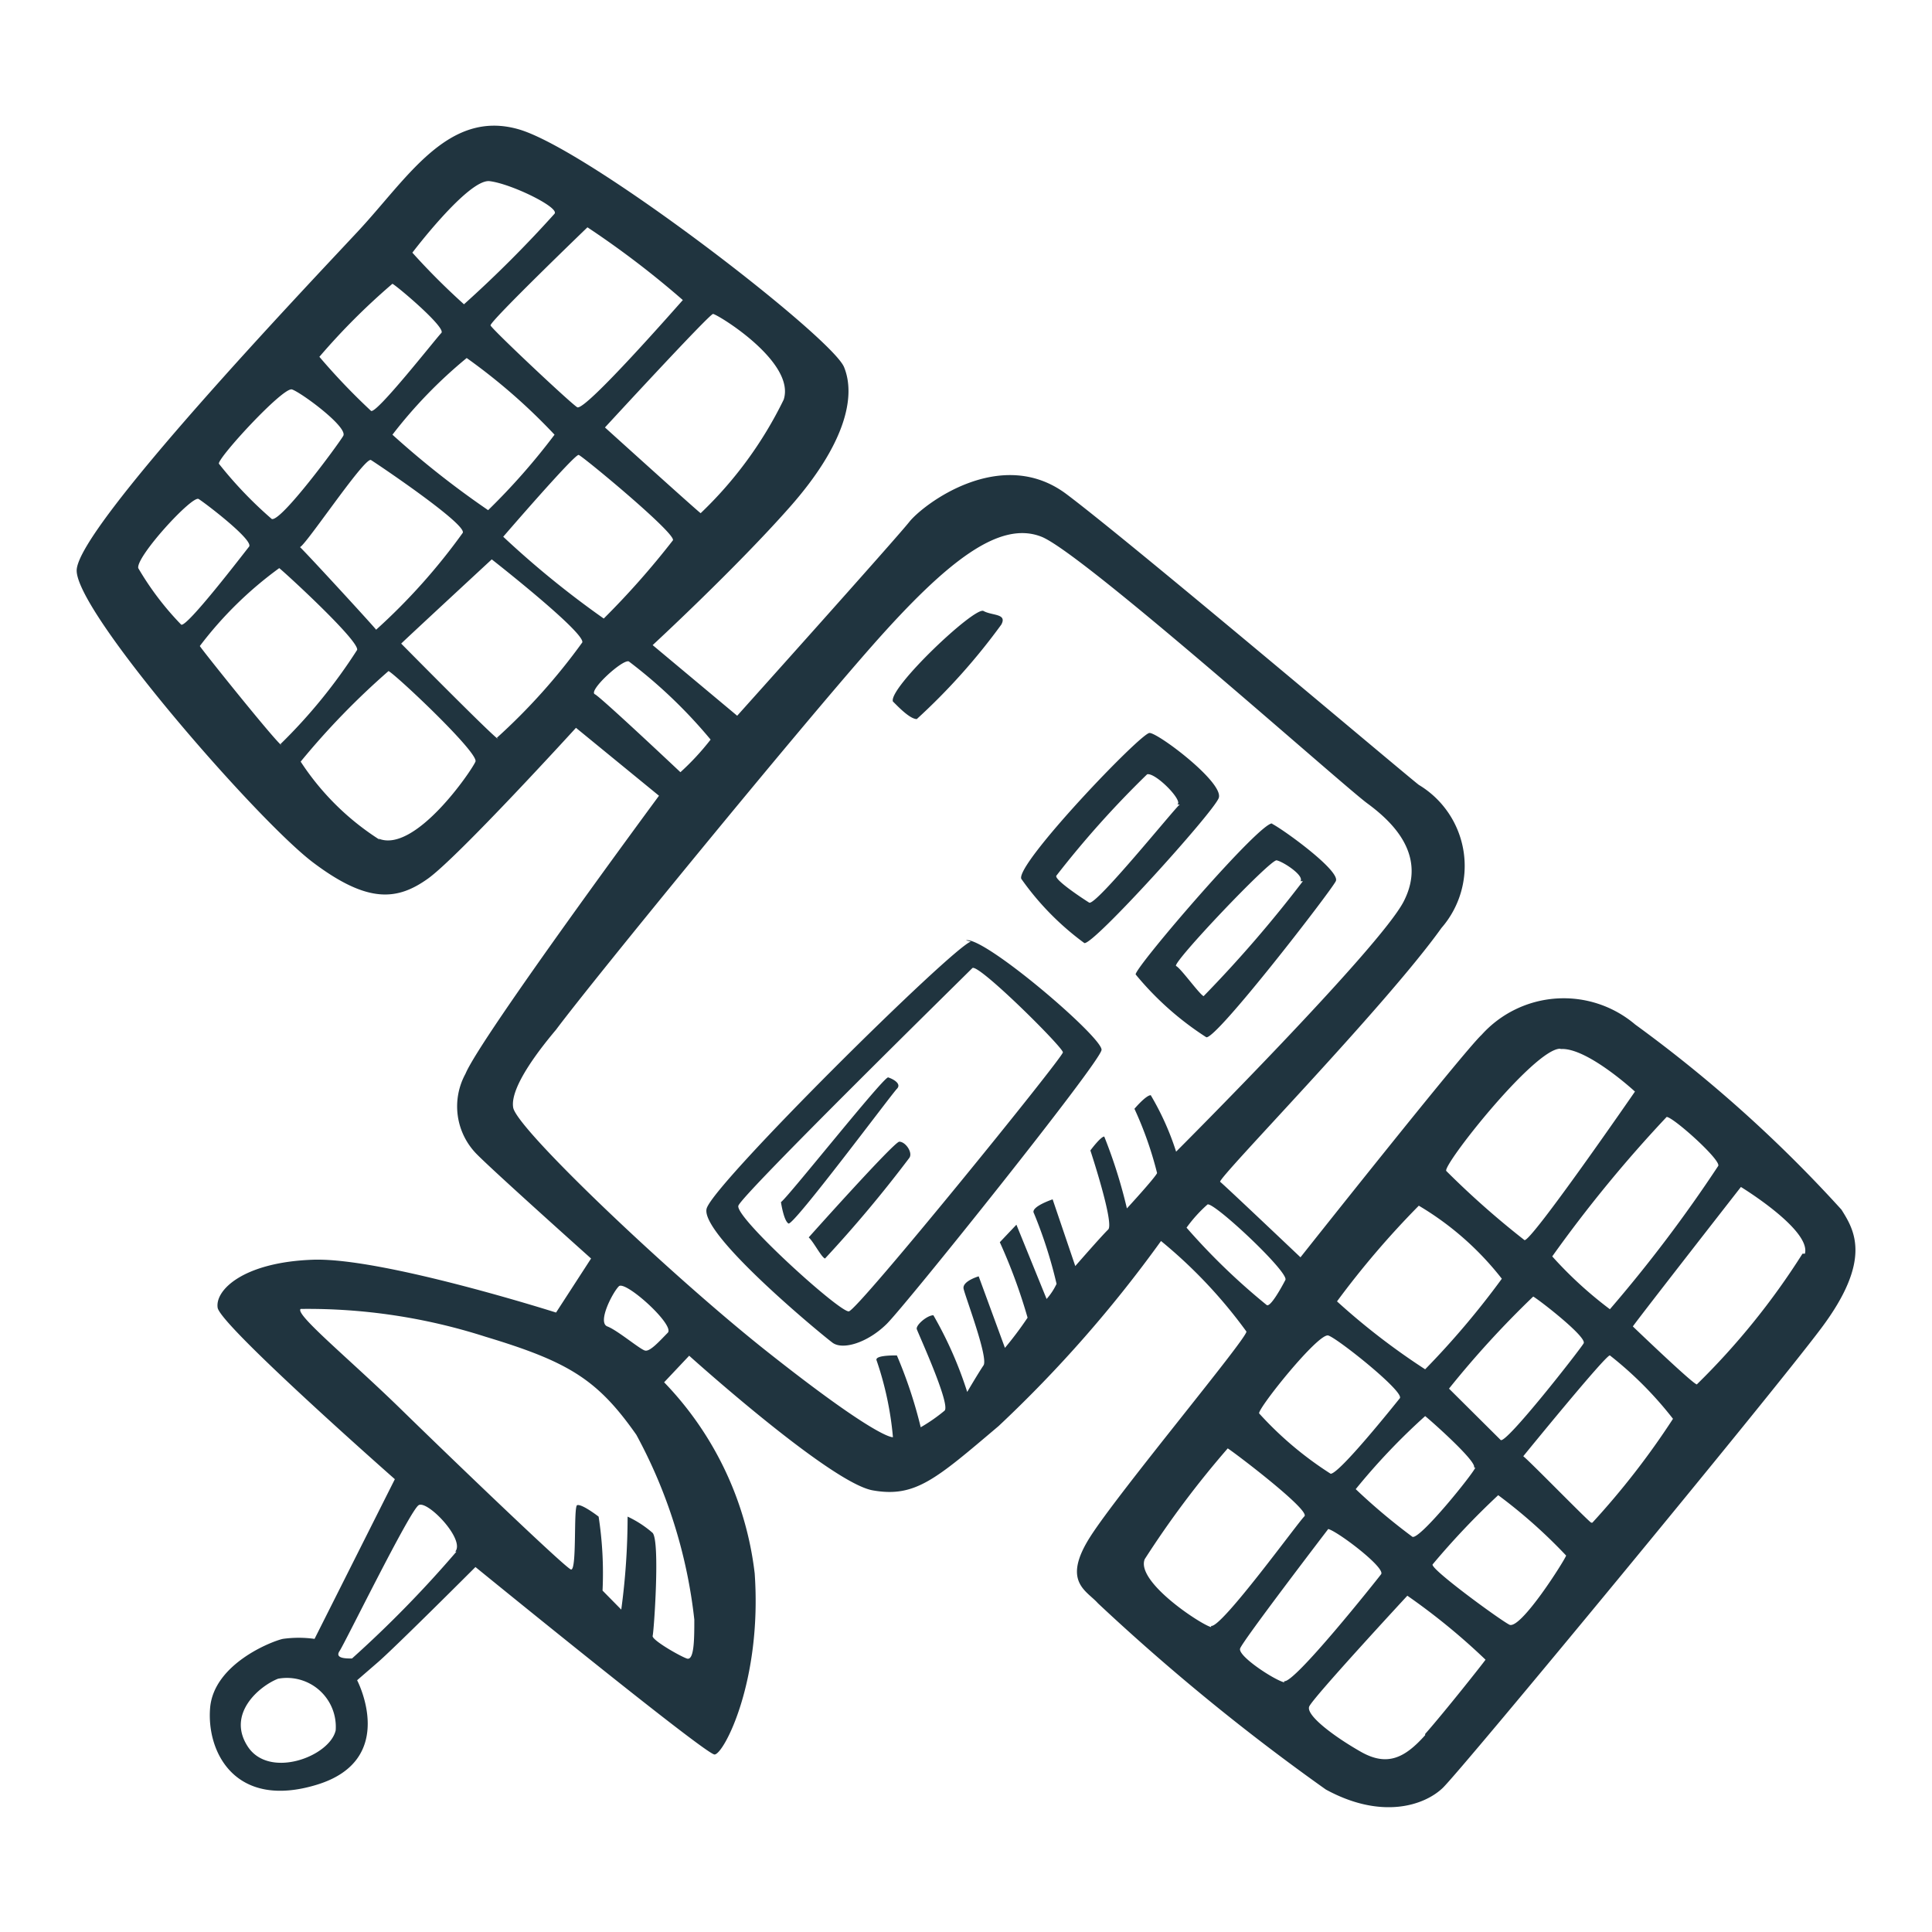 <?xml version="1.0" encoding="utf-8"?><!-- Uploaded to: SVG Repo, www.svgrepo.com, Generator: SVG Repo Mixer Tools -->
<svg width="800px" height="800px" viewBox="0 0 64 64" xmlns="http://www.w3.org/2000/svg"><path d="m30.37 23.82a20.77 20.77 0 0 0 2.8-3.13c.2-.37-.3-.29-.59-.45s-3.17 2.57-3 3c.09.08.54.58.79.58zm7.71.46c-.29 0-4.42 4.32-4.25 4.83a9.21 9.21 0 0 0 2.09 2.13c.29.08 4.25-4.3 4.45-4.8s-2-2.16-2.29-2.16zm1 2.37c-.17.13-2.79 3.38-3 3.25s-1.21-.79-1.08-.9a32.28 32.28 0 0 1 3-3.35c.27-.07 1.21.88 1 1zm3.08.63c-.33-.17-4.57 4.77-4.54 5a10.07 10.07 0 0 0 2.34 2.08c.33.08 4.12-4.83 4.29-5.17s-1.79-1.75-2.13-1.91zm1 1.91a41.35 41.35 0 0 1 -3.29 3.81c-.16-.09-.75-.92-.91-1s3.12-3.54 3.33-3.5.92.5.79.69zm-11 2c-.67.25-8.5 8-8.75 8.84s3.83 4.2 4.17 4.45 1.16 0 1.79-.62 7.08-8.67 7.12-9.08-3.9-3.78-4.49-3.63zm-4.04 12.25c-.29.05-3.79-3.12-3.66-3.5s7.33-7.45 7.75-7.87c.18-.18 3 2.62 3 2.79s-6.79 8.54-7.09 8.58zm1.3-7.75c-.17 0-3.38 4.05-3.55 4.13 0 0 .09.62.25.71s3.42-4.29 3.59-4.46-.13-.33-.29-.38zm.37 2.13c-.17 0-3 3.17-3 3.17.17.16.42.66.54.7a42.23 42.23 0 0 0 2.79-3.33c.13-.17-.12-.54-.33-.54zm31.21 2.25a44.81 44.81 0 0 0 -6.83-6.13 3.66 3.66 0 0 0 -5.09.34c-.62.58-6 7.37-6 7.37s-2.54-2.41-2.66-2.5 5.46-5.79 7.33-8.41a3.13 3.13 0 0 0 -.75-4.74c-.54-.42-9.5-8-11.67-9.63s-4.75.34-5.21.92-5.7 6.42-5.7 6.42l-2.8-2.34s2.75-2.54 4.55-4.58 2.2-3.63 1.79-4.63-8.46-7.22-10.79-7.88-3.67 1.62-5.3 3.37-9.33 9.84-9.33 11.25 6 8.29 7.83 9.67 2.8 1.25 3.8.54 4.91-5 4.91-5l2.75 2.25s-5.91 8-6.41 9.21a2.25 2.25 0 0 0 .37 2.66c.58.59 3.79 3.46 3.79 3.46l-1.16 1.79s-5.75-1.83-8.05-1.75-3.25 1-3.16 1.59 5.87 5.68 5.87 5.68l-2.66 5.29a3.8 3.8 0 0 0 -1.05 0c-.37.08-2.29.83-2.41 2.29s.83 3.37 3.54 2.54 1.33-3.46 1.33-3.46l.67-.58c.54-.46 3.25-3.17 3.25-3.17s7.62 6.21 7.92 6.21 1.58-2.42 1.33-6a10.94 10.94 0 0 0 -3-6.33l.83-.88s4.67 4.21 6.08 4.46 2.09-.37 4.17-2.13a42.28 42.28 0 0 0 5.38-6.13 16.09 16.09 0 0 1 2.83 3c0 .25-4.21 5.29-5.17 6.79s-.12 1.79.25 2.21a71.75 71.75 0 0 0 7.55 6.17c1.83 1 3.25.54 3.87-.05s10.83-12.95 12.54-15.23 1.09-3.26.67-3.93zm-5.79-3.07c.21 0 1.79 1.41 1.71 1.62a46.52 46.52 0 0 1 -3.59 4.75 13.24 13.24 0 0 1 -1.91-1.75 44 44 0 0 1 3.79-4.62zm-7.21 9a31.77 31.77 0 0 1 2.79-3.05c.17.09 1.79 1.34 1.67 1.55s-2.59 3.37-2.75 3.2zm.87 2.62c-.08.21-1.83 2.38-2.08 2.29a20.09 20.09 0 0 1 -1.88-1.58 21.41 21.41 0 0 1 2.3-2.42c.12.09 1.71 1.49 1.62 1.7zm2.84-13.87c.87-.05 2.45 1.41 2.45 1.41s-3.45 5-3.66 4.92a28.6 28.6 0 0 1 -2.59-2.29c-.14-.17 2.88-4.01 3.76-4.05zm-4.71 5.19a9.87 9.87 0 0 1 2.75 2.42 27.57 27.57 0 0 1 -2.54 3 22.73 22.73 0 0 1 -2.92-2.25 29.12 29.12 0 0 1 2.71-3.17zm-3 4.3c.29.08 2.54 1.87 2.37 2.08s-2 2.5-2.29 2.5a11.62 11.62 0 0 1 -2.37-2c-.04-.17 1.96-2.67 2.29-2.58zm-24-23.75a30.78 30.78 0 0 1 -3.33-2.71s2.37-2.75 2.5-2.71 3.25 2.62 3.12 2.83a27.18 27.18 0 0 1 -2.29 2.59zm-7-6.09a15.59 15.59 0 0 1 2.46-2.54 19.56 19.56 0 0 1 2.91 2.54 21.92 21.92 0 0 1 -2.2 2.5 29.79 29.79 0 0 1 -3.17-2.5zm2.33 3.25a20.14 20.14 0 0 1 -2.87 3.21c-.13-.17-2.54-2.79-2.54-2.75 0 .27 2.16-3 2.37-2.87s3.17 2.12 3.04 2.41zm8.29-7.25c.13 0 2.75 1.59 2.34 2.84a13.14 13.14 0 0 1 -2.75 3.76c-.13-.09-3.17-2.84-3.17-2.84s3.46-3.76 3.58-3.76zm-1-.46c-.12.13-3.25 3.71-3.5 3.55s-2.83-2.59-2.87-2.71 3.21-3.25 3.21-3.25a30.24 30.24 0 0 1 3.16 2.41zm-6.41-3.94c.71.08 2.33.87 2.16 1.08a39.59 39.59 0 0 1 -3 3 23 23 0 0 1 -1.71-1.71s1.84-2.43 2.55-2.37zm-3.21 3.4c.17.09 1.79 1.46 1.62 1.63s-2.16 2.71-2.33 2.58a21.41 21.41 0 0 1 -1.71-1.79 22.11 22.11 0 0 1 2.42-2.42zm-3.33 3.5c.29.09 1.87 1.25 1.7 1.54s-2.08 2.88-2.37 2.75a13.48 13.48 0 0 1 -1.75-1.83c-.03-.2 2.12-2.54 2.42-2.46zm-3.67 7.79a9.72 9.72 0 0 1 -1.42-1.87c-.08-.38 1.79-2.42 2-2.29s1.84 1.37 1.67 1.58-2.08 2.71-2.25 2.58zm3.33 4c-.17-.08-2.71-3.25-2.71-3.29a12.57 12.57 0 0 1 2.63-2.58c.16.12 2.66 2.41 2.58 2.71a17.69 17.69 0 0 1 -2.54 3.12zm3.25 3.13a8.69 8.69 0 0 1 -2.62-2.59 25.16 25.16 0 0 1 2.91-3c.21.09 3 2.71 2.88 3s-2 3.05-3.21 2.55zm3.92-3.34c-.17-.08-3.21-3.16-3.21-3.16.17-.17 3-2.79 3-2.79s3.08 2.41 3 2.75a20.12 20.12 0 0 1 -2.83 3.16zm3.21-1.48c-.25-.1.91-1.17 1.12-1.09a16.36 16.36 0 0 1 2.71 2.59 8.52 8.52 0 0 1 -1 1.08s-2.62-2.47-2.83-2.58zm-8.59 34.32c-.2.87-2.2 1.62-2.91.54s.37-2 1-2.25a1.62 1.62 0 0 1 1.91 1.71zm4-5.92a37.94 37.94 0 0 1 -3.46 3.54c-.2 0-.58 0-.41-.25s2.33-4.66 2.62-4.83 1.55 1.14 1.21 1.54zm7.88 2.25c0 .63 0 1.38-.25 1.29s-1.17-.62-1.13-.75.25-3.12 0-3.41a3.51 3.51 0 0 0 -.83-.54 23.05 23.05 0 0 1 -.21 3.08l-.62-.63a12.29 12.29 0 0 0 -.13-2.45c-.17-.13-.58-.42-.71-.38s0 2.21-.21 2.13-3.91-3.63-5.62-5.3-3.54-3.16-3.33-3.33a19.25 19.25 0 0 1 6.12.92c2.75.83 3.71 1.41 5 3.25a16.63 16.63 0 0 1 1.92 6.12zm-.88-9.5c-.25.25-.58.63-.75.59s-.91-.67-1.25-.8.17-1.12.38-1.33 1.87 1.29 1.62 1.54zm16.84-6a9.06 9.06 0 0 0 -.84-1.87c-.16 0-.54.45-.54.45a12 12 0 0 1 .75 2.13c-.08.17-1 1.17-1 1.17a16.76 16.76 0 0 0 -.75-2.38c-.12 0-.46.46-.46.46s.8 2.42.59 2.62-1.09 1.21-1.09 1.21l-.75-2.21s-.75.25-.62.46a15.07 15.07 0 0 1 .75 2.34 2.11 2.11 0 0 1 -.33.5l-1-2.46-.55.58a18.15 18.15 0 0 1 .92 2.5 11.74 11.74 0 0 1 -.75 1l-.87-2.37s-.55.16-.5.41.83 2.29.66 2.54-.54.88-.54.88a12.93 12.93 0 0 0 -1.12-2.54c-.21 0-.59.33-.55.46s1.13 2.5.92 2.7a5.6 5.6 0 0 1 -.79.55 15.07 15.07 0 0 0 -.79-2.38c-.17 0-.75 0-.67.17a10.74 10.74 0 0 1 .54 2.54c-.16 0-1-.33-4.16-2.83s-8.3-7.38-8.42-8.09 1-2.08 1.42-2.58c1.27-1.7 8-9.92 10.5-12.75s4.21-4.12 5.58-3.58 9.96 8.22 10.79 8.83 2 1.71 1.21 3.25-7.5 8.25-7.5 8.25zm.33 2.54a4.68 4.68 0 0 1 .71-.79c.2-.1 2.71 2.25 2.58 2.5s-.5.92-.62.83a21.59 21.59 0 0 1 -2.67-2.58zm.83 13.21c-.33-.08-2.5-1.5-2.2-2.25a31.73 31.73 0 0 1 2.75-3.67c.16.09 2.75 2.05 2.54 2.25s-2.75 3.71-3.09 3.63zm2.42 1.83c-.33-.08-1.54-.87-1.46-1.12s2.92-3.96 2.92-3.96c.33.09 1.91 1.29 1.75 1.5s-2.88 3.63-3.21 3.54zm4.67 1.75c-.67.75-1.25 1.05-2.13.55s-1.83-1.21-1.71-1.5 3.25-3.67 3.25-3.67a21.43 21.43 0 0 1 2.59 2.12c-.09.13-1.34 1.71-2 2.46zm2.79-3.66c-.33-.17-2.67-1.88-2.54-2a25.79 25.79 0 0 1 2.17-2.29 17.14 17.14 0 0 1 2.25 2c-.05.16-1.51 2.47-1.88 2.29zm2.71-3.38c-.13-.08-2.08-2.08-2.25-2.2 0 0 2.75-3.38 2.87-3.34a12.16 12.16 0 0 1 2.09 2.1 26.06 26.06 0 0 1 -2.67 3.44zm7-8.91a24 24 0 0 1 -3.5 4.33c-.12 0-2.12-1.92-2.12-1.92.2-.29 3.58-4.62 3.58-4.62s2.33 1.42 2.12 2.21z" fill="#20343f"/></svg>